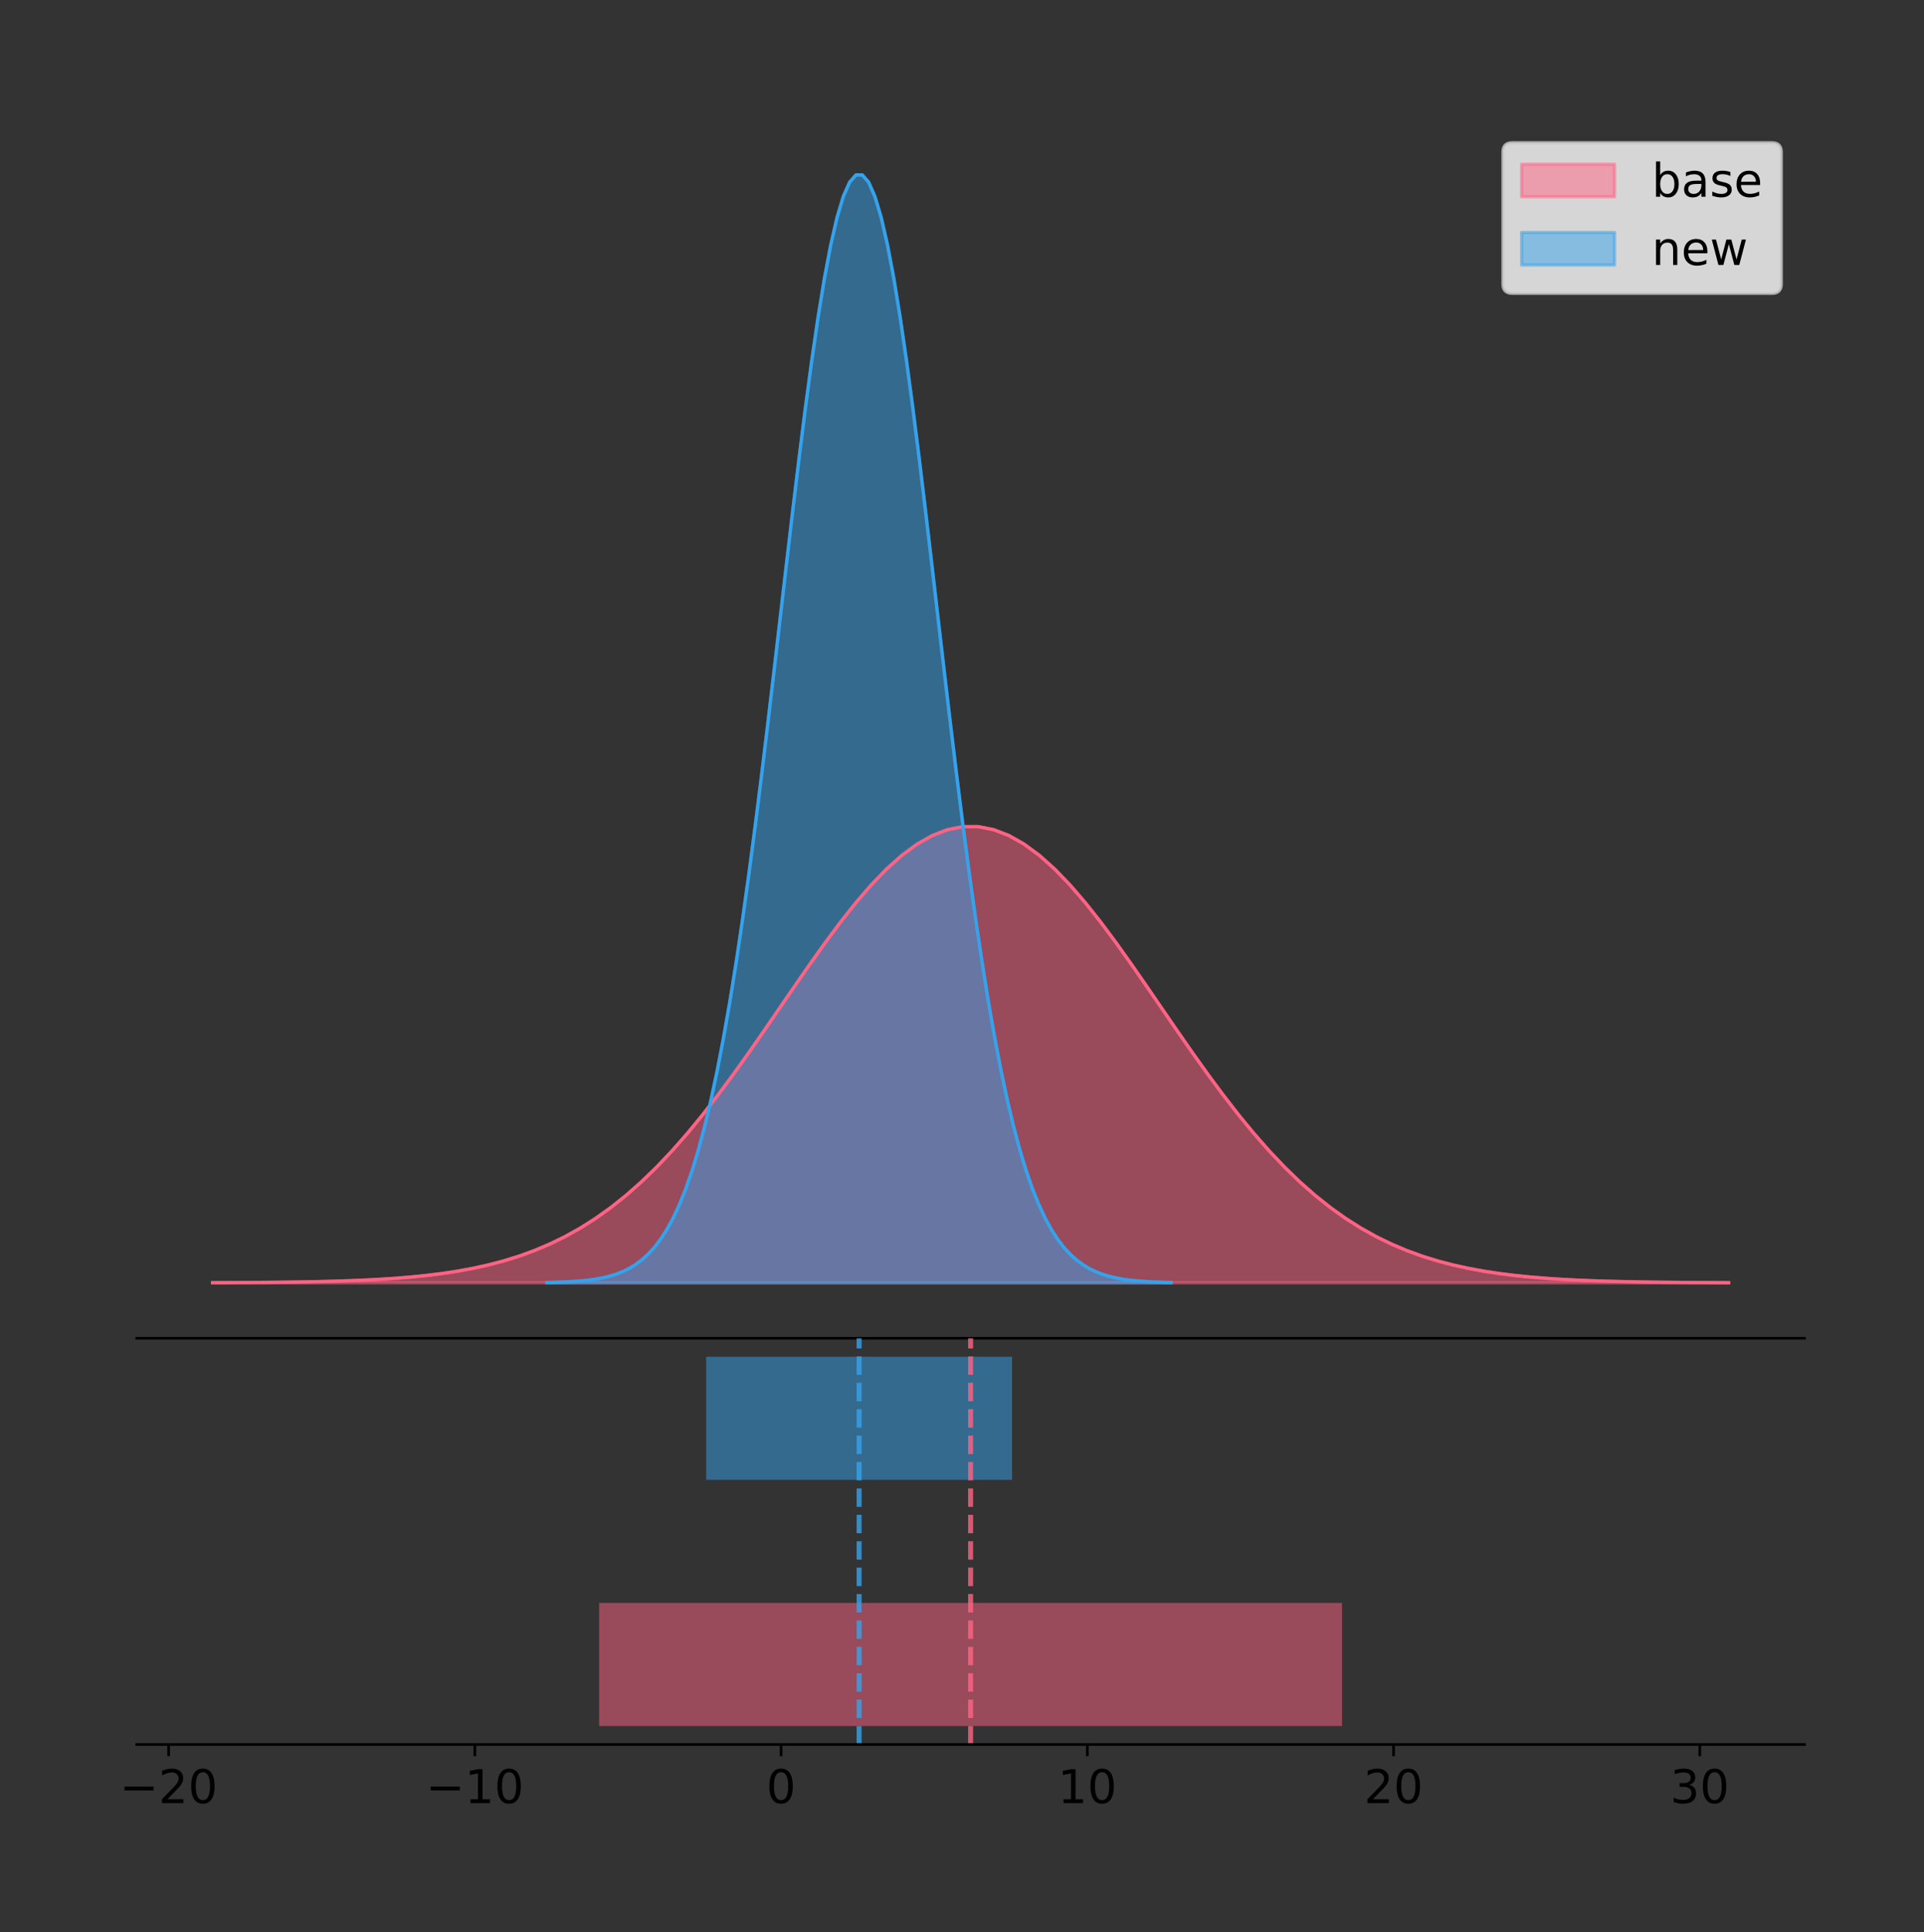 <?xml version="1.0" encoding="utf-8" standalone="no"?>
<!DOCTYPE svg PUBLIC "-//W3C//DTD SVG 1.1//EN"
  "http://www.w3.org/Graphics/SVG/1.1/DTD/svg11.dtd">
<!-- Created with matplotlib (https://matplotlib.org/) -->
<svg height="581.789pt" version="1.1" viewBox="0 0 579.376 581.789" width="579.376pt" xmlns="http://www.w3.org/2000/svg" xmlns:xlink="http://www.w3.org/1999/xlink">
 <rect x="0" y="0" width="579.376" height="581.789" fill="#333333" stroke="none"/>
 <defs>
  <style type="text/css">
*{stroke-linecap:butt;stroke-linejoin:round;}
  </style>
 </defs>
 <g id="figure_1">
  <g id="patch_1">
   <path d="M 0 581.789 
L 579.376 581.789 
L 579.376 0 
L 0 0 
z
" style="fill:none;"/>
  </g>
  <g id="axes_1">
   <g id="patch_2">
    <path d="M 41.176 402.93 
L 543.376 402.93 
L 543.376 36 
L 41.176 36 
z
" style="fill:none;"/>
   </g>
   <g id="PolyCollection_1">
    <defs>
     <path d="M 64.004 -195.538 
L 64.004 -195.584 
L 68.615 -195.602 
L 73.227 -195.625 
L 77.838 -195.656 
L 82.45 -195.697 
L 87.062 -195.752 
L 91.673 -195.823 
L 96.285 -195.916 
L 100.896 -196.035 
L 105.508 -196.187 
L 110.119 -196.381 
L 114.731 -196.625 
L 119.343 -196.932 
L 123.954 -197.313 
L 128.566 -197.783 
L 133.177 -198.359 
L 137.789 -199.061 
L 142.4 -199.908 
L 147.012 -200.923 
L 151.624 -202.132 
L 156.235 -203.559 
L 160.847 -205.231 
L 165.458 -207.176 
L 170.07 -209.419 
L 174.681 -211.988 
L 179.293 -214.905 
L 183.905 -218.191 
L 188.516 -221.862 
L 193.128 -225.929 
L 197.739 -230.396 
L 202.351 -235.259 
L 206.962 -240.505 
L 211.574 -246.114 
L 216.186 -252.052 
L 220.797 -258.276 
L 225.409 -264.732 
L 230.02 -271.356 
L 234.632 -278.073 
L 239.243 -284.801 
L 243.855 -291.448 
L 248.467 -297.92 
L 253.078 -304.117 
L 257.69 -309.94 
L 262.301 -315.291 
L 266.913 -320.076 
L 271.524 -324.209 
L 276.136 -327.614 
L 280.748 -330.227 
L 285.359 -331.998 
L 289.971 -332.892 
L 294.582 -332.892 
L 299.194 -331.998 
L 303.805 -330.227 
L 308.417 -327.614 
L 313.029 -324.209 
L 317.64 -320.076 
L 322.252 -315.291 
L 326.863 -309.94 
L 331.475 -304.117 
L 336.086 -297.92 
L 340.698 -291.448 
L 345.31 -284.801 
L 349.921 -278.073 
L 354.533 -271.356 
L 359.144 -264.732 
L 363.756 -258.276 
L 368.367 -252.052 
L 372.979 -246.114 
L 377.591 -240.505 
L 382.202 -235.259 
L 386.814 -230.396 
L 391.425 -225.929 
L 396.037 -221.862 
L 400.648 -218.191 
L 405.26 -214.905 
L 409.872 -211.988 
L 414.483 -209.419 
L 419.095 -207.176 
L 423.706 -205.231 
L 428.318 -203.559 
L 432.929 -202.132 
L 437.541 -200.923 
L 442.153 -199.908 
L 446.764 -199.061 
L 451.376 -198.359 
L 455.987 -197.783 
L 460.599 -197.313 
L 465.21 -196.932 
L 469.822 -196.625 
L 474.434 -196.381 
L 479.045 -196.187 
L 483.657 -196.035 
L 488.268 -195.916 
L 492.88 -195.823 
L 497.491 -195.752 
L 502.103 -195.697 
L 506.714 -195.656 
L 511.326 -195.625 
L 515.938 -195.602 
L 520.549 -195.584 
L 520.549 -195.538 
L 520.549 -195.538 
L 515.938 -195.538 
L 511.326 -195.538 
L 506.714 -195.538 
L 502.103 -195.538 
L 497.491 -195.538 
L 492.88 -195.538 
L 488.268 -195.538 
L 483.657 -195.538 
L 479.045 -195.538 
L 474.434 -195.538 
L 469.822 -195.538 
L 465.21 -195.538 
L 460.599 -195.538 
L 455.987 -195.538 
L 451.376 -195.538 
L 446.764 -195.538 
L 442.153 -195.538 
L 437.541 -195.538 
L 432.929 -195.538 
L 428.318 -195.538 
L 423.706 -195.538 
L 419.095 -195.538 
L 414.483 -195.538 
L 409.872 -195.538 
L 405.26 -195.538 
L 400.648 -195.538 
L 396.037 -195.538 
L 391.425 -195.538 
L 386.814 -195.538 
L 382.202 -195.538 
L 377.591 -195.538 
L 372.979 -195.538 
L 368.367 -195.538 
L 363.756 -195.538 
L 359.144 -195.538 
L 354.533 -195.538 
L 349.921 -195.538 
L 345.31 -195.538 
L 340.698 -195.538 
L 336.086 -195.538 
L 331.475 -195.538 
L 326.863 -195.538 
L 322.252 -195.538 
L 317.64 -195.538 
L 313.029 -195.538 
L 308.417 -195.538 
L 303.805 -195.538 
L 299.194 -195.538 
L 294.582 -195.538 
L 289.971 -195.538 
L 285.359 -195.538 
L 280.748 -195.538 
L 276.136 -195.538 
L 271.524 -195.538 
L 266.913 -195.538 
L 262.301 -195.538 
L 257.69 -195.538 
L 253.078 -195.538 
L 248.467 -195.538 
L 243.855 -195.538 
L 239.243 -195.538 
L 234.632 -195.538 
L 230.02 -195.538 
L 225.409 -195.538 
L 220.797 -195.538 
L 216.186 -195.538 
L 211.574 -195.538 
L 206.962 -195.538 
L 202.351 -195.538 
L 197.739 -195.538 
L 193.128 -195.538 
L 188.516 -195.538 
L 183.905 -195.538 
L 179.293 -195.538 
L 174.681 -195.538 
L 170.07 -195.538 
L 165.458 -195.538 
L 160.847 -195.538 
L 156.235 -195.538 
L 151.624 -195.538 
L 147.012 -195.538 
L 142.4 -195.538 
L 137.789 -195.538 
L 133.177 -195.538 
L 128.566 -195.538 
L 123.954 -195.538 
L 119.343 -195.538 
L 114.731 -195.538 
L 110.119 -195.538 
L 105.508 -195.538 
L 100.896 -195.538 
L 96.285 -195.538 
L 91.673 -195.538 
L 87.062 -195.538 
L 82.45 -195.538 
L 77.838 -195.538 
L 73.227 -195.538 
L 68.615 -195.538 
L 64.004 -195.538 
z
" id="m6d9cf32b64" style="stroke:#ff6384;stroke-opacity:0.5;"/>
    </defs>
    <g clip-path="url(#p754fb22665)">
     <use style="fill:#ff6384;fill-opacity:0.5;stroke:#ff6384;stroke-opacity:0.5;" x="0" xlink:href="#m6d9cf32b64" y="581.789"/>
    </g>
   </g>
   <g id="PolyCollection_2">
    <defs>
     <path d="M 164.713 -195.538 
L 164.713 -195.65 
L 166.612 -195.692 
L 168.511 -195.749 
L 170.409 -195.825 
L 172.308 -195.925 
L 174.207 -196.058 
L 176.106 -196.23 
L 178.005 -196.455 
L 179.904 -196.744 
L 181.803 -197.115 
L 183.702 -197.585 
L 185.6 -198.179 
L 187.499 -198.923 
L 189.398 -199.848 
L 191.297 -200.99 
L 193.196 -202.39 
L 195.095 -204.093 
L 196.994 -206.151 
L 198.893 -208.617 
L 200.792 -211.552 
L 202.69 -215.017 
L 204.589 -219.078 
L 206.488 -223.801 
L 208.387 -229.25 
L 210.286 -235.488 
L 212.185 -242.572 
L 214.084 -250.552 
L 215.983 -259.468 
L 217.881 -269.344 
L 219.78 -280.192 
L 221.679 -292.002 
L 223.578 -304.744 
L 225.477 -318.365 
L 227.376 -332.786 
L 229.275 -347.901 
L 231.174 -363.58 
L 233.073 -379.667 
L 234.971 -395.98 
L 236.87 -412.318 
L 238.769 -428.462 
L 240.668 -444.18 
L 242.567 -459.23 
L 244.466 -473.372 
L 246.365 -486.366 
L 248.264 -497.987 
L 250.162 -508.025 
L 252.061 -516.294 
L 253.96 -522.64 
L 255.859 -526.94 
L 257.758 -529.111 
L 259.657 -529.111 
L 261.556 -526.94 
L 263.455 -522.64 
L 265.354 -516.294 
L 267.252 -508.025 
L 269.151 -497.987 
L 271.05 -486.366 
L 272.949 -473.372 
L 274.848 -459.23 
L 276.747 -444.18 
L 278.646 -428.462 
L 280.545 -412.318 
L 282.443 -395.98 
L 284.342 -379.667 
L 286.241 -363.58 
L 288.14 -347.901 
L 290.039 -332.786 
L 291.938 -318.365 
L 293.837 -304.744 
L 295.736 -292.002 
L 297.635 -280.192 
L 299.533 -269.344 
L 301.432 -259.468 
L 303.331 -250.552 
L 305.23 -242.572 
L 307.129 -235.488 
L 309.028 -229.25 
L 310.927 -223.801 
L 312.826 -219.078 
L 314.724 -215.017 
L 316.623 -211.552 
L 318.522 -208.617 
L 320.421 -206.151 
L 322.32 -204.093 
L 324.219 -202.39 
L 326.118 -200.99 
L 328.017 -199.848 
L 329.916 -198.923 
L 331.814 -198.179 
L 333.713 -197.585 
L 335.612 -197.115 
L 337.511 -196.744 
L 339.41 -196.455 
L 341.309 -196.23 
L 343.208 -196.058 
L 345.107 -195.925 
L 347.005 -195.825 
L 348.904 -195.749 
L 350.803 -195.692 
L 352.702 -195.65 
L 352.702 -195.538 
L 352.702 -195.538 
L 350.803 -195.538 
L 348.904 -195.538 
L 347.005 -195.538 
L 345.107 -195.538 
L 343.208 -195.538 
L 341.309 -195.538 
L 339.41 -195.538 
L 337.511 -195.538 
L 335.612 -195.538 
L 333.713 -195.538 
L 331.814 -195.538 
L 329.916 -195.538 
L 328.017 -195.538 
L 326.118 -195.538 
L 324.219 -195.538 
L 322.32 -195.538 
L 320.421 -195.538 
L 318.522 -195.538 
L 316.623 -195.538 
L 314.724 -195.538 
L 312.826 -195.538 
L 310.927 -195.538 
L 309.028 -195.538 
L 307.129 -195.538 
L 305.23 -195.538 
L 303.331 -195.538 
L 301.432 -195.538 
L 299.533 -195.538 
L 297.635 -195.538 
L 295.736 -195.538 
L 293.837 -195.538 
L 291.938 -195.538 
L 290.039 -195.538 
L 288.14 -195.538 
L 286.241 -195.538 
L 284.342 -195.538 
L 282.443 -195.538 
L 280.545 -195.538 
L 278.646 -195.538 
L 276.747 -195.538 
L 274.848 -195.538 
L 272.949 -195.538 
L 271.05 -195.538 
L 269.151 -195.538 
L 267.252 -195.538 
L 265.354 -195.538 
L 263.455 -195.538 
L 261.556 -195.538 
L 259.657 -195.538 
L 257.758 -195.538 
L 255.859 -195.538 
L 253.96 -195.538 
L 252.061 -195.538 
L 250.162 -195.538 
L 248.264 -195.538 
L 246.365 -195.538 
L 244.466 -195.538 
L 242.567 -195.538 
L 240.668 -195.538 
L 238.769 -195.538 
L 236.87 -195.538 
L 234.971 -195.538 
L 233.073 -195.538 
L 231.174 -195.538 
L 229.275 -195.538 
L 227.376 -195.538 
L 225.477 -195.538 
L 223.578 -195.538 
L 221.679 -195.538 
L 219.78 -195.538 
L 217.881 -195.538 
L 215.983 -195.538 
L 214.084 -195.538 
L 212.185 -195.538 
L 210.286 -195.538 
L 208.387 -195.538 
L 206.488 -195.538 
L 204.589 -195.538 
L 202.69 -195.538 
L 200.792 -195.538 
L 198.893 -195.538 
L 196.994 -195.538 
L 195.095 -195.538 
L 193.196 -195.538 
L 191.297 -195.538 
L 189.398 -195.538 
L 187.499 -195.538 
L 185.6 -195.538 
L 183.702 -195.538 
L 181.803 -195.538 
L 179.904 -195.538 
L 178.005 -195.538 
L 176.106 -195.538 
L 174.207 -195.538 
L 172.308 -195.538 
L 170.409 -195.538 
L 168.511 -195.538 
L 166.612 -195.538 
L 164.713 -195.538 
z
" id="m115e8b5de5" style="stroke:#36a2eb;stroke-opacity:0.5;"/>
    </defs>
    <g clip-path="url(#p754fb22665)">
     <use style="fill:#36a2eb;fill-opacity:0.5;stroke:#36a2eb;stroke-opacity:0.5;" x="0" xlink:href="#m115e8b5de5" y="581.789"/>
    </g>
   </g>
   <g id="line2d_1">
    <path clip-path="url(#p754fb22665)" d="M 64.004 386.205 
L 68.615 386.188 
L 73.227 386.164 
L 77.838 386.133 
L 82.45 386.092 
L 87.062 386.037 
L 91.673 385.966 
L 96.285 385.874 
L 100.896 385.755 
L 105.508 385.602 
L 110.119 385.408 
L 114.731 385.164 
L 119.343 384.858 
L 123.954 384.477 
L 128.566 384.006 
L 133.177 383.43 
L 137.789 382.729 
L 142.4 381.881 
L 147.012 380.866 
L 151.624 379.658 
L 156.235 378.231 
L 160.847 376.558 
L 165.458 374.614 
L 170.07 372.37 
L 174.681 369.801 
L 179.293 366.884 
L 183.905 363.598 
L 188.516 359.927 
L 193.128 355.861 
L 197.739 351.394 
L 202.351 346.531 
L 206.962 341.284 
L 211.574 335.675 
L 216.186 329.738 
L 220.797 323.514 
L 225.409 317.057 
L 230.02 310.434 
L 234.632 303.716 
L 239.243 296.989 
L 243.855 290.341 
L 248.467 283.869 
L 253.078 277.672 
L 257.69 271.849 
L 262.301 266.499 
L 266.913 261.714 
L 271.524 257.58 
L 276.136 254.175 
L 280.748 251.562 
L 285.359 249.792 
L 289.971 248.898 
L 294.582 248.898 
L 299.194 249.792 
L 303.805 251.562 
L 308.417 254.175 
L 313.029 257.58 
L 317.64 261.714 
L 322.252 266.499 
L 326.863 271.849 
L 331.475 277.672 
L 336.086 283.869 
L 340.698 290.341 
L 345.31 296.989 
L 349.921 303.716 
L 354.533 310.434 
L 359.144 317.057 
L 363.756 323.514 
L 368.367 329.738 
L 372.979 335.675 
L 377.591 341.284 
L 382.202 346.531 
L 386.814 351.394 
L 391.425 355.861 
L 396.037 359.927 
L 400.648 363.598 
L 405.26 366.884 
L 409.872 369.801 
L 414.483 372.37 
L 419.095 374.614 
L 423.706 376.558 
L 428.318 378.231 
L 432.929 379.658 
L 437.541 380.866 
L 442.153 381.881 
L 446.764 382.729 
L 451.376 383.43 
L 455.987 384.006 
L 460.599 384.477 
L 465.21 384.858 
L 469.822 385.164 
L 474.434 385.408 
L 479.045 385.602 
L 483.657 385.755 
L 488.268 385.874 
L 492.88 385.966 
L 497.491 386.037 
L 502.103 386.092 
L 506.714 386.133 
L 511.326 386.164 
L 515.938 386.188 
L 520.549 386.205 
" style="fill:none;stroke:#ff6384;stroke-linecap:square;"/>
   </g>
   <g id="line2d_2">
    <path clip-path="url(#p754fb22665)" d="M 164.713 386.139 
L 166.612 386.097 
L 168.511 386.04 
L 170.409 385.965 
L 172.308 385.864 
L 174.207 385.732 
L 176.106 385.559 
L 178.005 385.334 
L 179.904 385.045 
L 181.803 384.675 
L 183.702 384.204 
L 185.6 383.61 
L 187.499 382.867 
L 189.398 381.941 
L 191.297 380.799 
L 193.196 379.399 
L 195.095 377.696 
L 196.994 375.639 
L 198.893 373.172 
L 200.792 370.238 
L 202.69 366.772 
L 204.589 362.711 
L 206.488 357.989 
L 208.387 352.539 
L 210.286 346.301 
L 212.185 339.217 
L 214.084 331.237 
L 215.983 322.322 
L 217.881 312.445 
L 219.78 301.597 
L 221.679 289.787 
L 223.578 277.045 
L 225.477 263.424 
L 227.376 249.004 
L 229.275 233.888 
L 231.174 218.209 
L 233.073 202.123 
L 234.971 185.809 
L 236.87 169.471 
L 238.769 153.327 
L 240.668 137.61 
L 242.567 122.559 
L 244.466 108.418 
L 246.365 95.423 
L 248.264 83.803 
L 250.162 73.765 
L 252.061 65.495 
L 253.96 59.15 
L 255.859 54.85 
L 257.758 52.679 
L 259.657 52.679 
L 261.556 54.85 
L 263.455 59.15 
L 265.354 65.495 
L 267.252 73.765 
L 269.151 83.803 
L 271.05 95.423 
L 272.949 108.418 
L 274.848 122.559 
L 276.747 137.61 
L 278.646 153.327 
L 280.545 169.471 
L 282.443 185.809 
L 284.342 202.123 
L 286.241 218.209 
L 288.14 233.888 
L 290.039 249.004 
L 291.938 263.424 
L 293.837 277.045 
L 295.736 289.787 
L 297.635 301.597 
L 299.533 312.445 
L 301.432 322.322 
L 303.331 331.237 
L 305.23 339.217 
L 307.129 346.301 
L 309.028 352.539 
L 310.927 357.989 
L 312.826 362.711 
L 314.724 366.772 
L 316.623 370.238 
L 318.522 373.172 
L 320.421 375.639 
L 322.32 377.696 
L 324.219 379.399 
L 326.118 380.799 
L 328.017 381.941 
L 329.916 382.867 
L 331.814 383.61 
L 333.713 384.204 
L 335.612 384.675 
L 337.511 385.045 
L 339.41 385.334 
L 341.309 385.559 
L 343.208 385.732 
L 345.107 385.864 
L 347.005 385.965 
L 348.904 386.04 
L 350.803 386.097 
L 352.702 386.139 
" style="fill:none;stroke:#36a2eb;stroke-linecap:square;"/>
   </g>
   <g id="patch_3">
    <path d="M 41.176 402.93 
L 543.376 402.93 
" style="fill:none;stroke:#000000;stroke-linecap:square;stroke-linejoin:miter;stroke-width:0.8;"/>
   </g>
   <g id="legend_1">
    <g id="patch_4">
     <path d="M 455.402 88.299 
L 533.576 88.299 
Q 536.376 88.299 536.376 85.499 
L 536.376 45.8 
Q 536.376 43 533.576 43 
L 455.402 43 
Q 452.602 43 452.602 45.8 
L 452.602 85.499 
Q 452.602 88.299 455.402 88.299 
z
" style="fill:#ffffff;opacity:0.8;stroke:#cccccc;stroke-linejoin:miter;"/>
    </g>
    <g id="patch_5">
     <path d="M 458.202 59.238 
L 486.202 59.238 
L 486.202 49.438 
L 458.202 49.438 
z
" style="fill:#ff6384;opacity:0.5;stroke:#ff6384;stroke-linejoin:miter;"/>
    </g>
    <g id="text_1">
     <!-- base -->
     <defs>
      <path d="M 48.688 27.297 
Q 48.688 37.203 44.609 42.844 
Q 40.531 48.484 33.406 48.484 
Q 26.266 48.484 22.188 42.844 
Q 18.109 37.203 18.109 27.297 
Q 18.109 17.391 22.188 11.75 
Q 26.266 6.109 33.406 6.109 
Q 40.531 6.109 44.609 11.75 
Q 48.688 17.391 48.688 27.297 
z
M 18.109 46.391 
Q 20.953 51.266 25.266 53.625 
Q 29.594 56 35.594 56 
Q 45.562 56 51.781 48.094 
Q 58.016 40.188 58.016 27.297 
Q 58.016 14.406 51.781 6.484 
Q 45.562 -1.422 35.594 -1.422 
Q 29.594 -1.422 25.266 0.953 
Q 20.953 3.328 18.109 8.203 
L 18.109 0 
L 9.078 0 
L 9.078 75.984 
L 18.109 75.984 
z
" id="DejaVuSans-98"/>
      <path d="M 34.281 27.484 
Q 23.391 27.484 19.188 25 
Q 14.984 22.516 14.984 16.5 
Q 14.984 11.719 18.141 8.906 
Q 21.297 6.109 26.703 6.109 
Q 34.188 6.109 38.703 11.406 
Q 43.219 16.703 43.219 25.484 
L 43.219 27.484 
z
M 52.203 31.203 
L 52.203 0 
L 43.219 0 
L 43.219 8.297 
Q 40.141 3.328 35.547 0.953 
Q 30.953 -1.422 24.312 -1.422 
Q 15.922 -1.422 10.953 3.297 
Q 6 8.016 6 15.922 
Q 6 25.141 12.172 29.828 
Q 18.359 34.516 30.609 34.516 
L 43.219 34.516 
L 43.219 35.406 
Q 43.219 41.609 39.141 45 
Q 35.062 48.391 27.688 48.391 
Q 23 48.391 18.547 47.266 
Q 14.109 46.141 10.016 43.891 
L 10.016 52.203 
Q 14.938 54.109 19.578 55.047 
Q 24.219 56 28.609 56 
Q 40.484 56 46.344 49.844 
Q 52.203 43.703 52.203 31.203 
z
" id="DejaVuSans-97"/>
      <path d="M 44.281 53.078 
L 44.281 44.578 
Q 40.484 46.531 36.375 47.5 
Q 32.281 48.484 27.875 48.484 
Q 21.188 48.484 17.844 46.438 
Q 14.5 44.391 14.5 40.281 
Q 14.5 37.156 16.891 35.375 
Q 19.281 33.594 26.516 31.984 
L 29.594 31.297 
Q 39.156 29.25 43.188 25.516 
Q 47.219 21.781 47.219 15.094 
Q 47.219 7.469 41.188 3.016 
Q 35.156 -1.422 24.609 -1.422 
Q 20.219 -1.422 15.453 -0.562 
Q 10.688 0.297 5.422 2 
L 5.422 11.281 
Q 10.406 8.688 15.234 7.391 
Q 20.062 6.109 24.812 6.109 
Q 31.156 6.109 34.562 8.281 
Q 37.984 10.453 37.984 14.406 
Q 37.984 18.062 35.516 20.016 
Q 33.062 21.969 24.703 23.781 
L 21.578 24.516 
Q 13.234 26.266 9.516 29.906 
Q 5.812 33.547 5.812 39.891 
Q 5.812 47.609 11.281 51.797 
Q 16.75 56 26.812 56 
Q 31.781 56 36.172 55.266 
Q 40.578 54.547 44.281 53.078 
z
" id="DejaVuSans-115"/>
      <path d="M 56.203 29.594 
L 56.203 25.203 
L 14.891 25.203 
Q 15.484 15.922 20.484 11.062 
Q 25.484 6.203 34.422 6.203 
Q 39.594 6.203 44.453 7.469 
Q 49.312 8.734 54.109 11.281 
L 54.109 2.781 
Q 49.266 0.734 44.188 -0.344 
Q 39.109 -1.422 33.891 -1.422 
Q 20.797 -1.422 13.156 6.188 
Q 5.516 13.812 5.516 26.812 
Q 5.516 40.234 12.766 48.109 
Q 20.016 56 32.328 56 
Q 43.359 56 49.781 48.891 
Q 56.203 41.797 56.203 29.594 
z
M 47.219 32.234 
Q 47.125 39.594 43.094 43.984 
Q 39.062 48.391 32.422 48.391 
Q 24.906 48.391 20.391 44.141 
Q 15.875 39.891 15.188 32.172 
z
" id="DejaVuSans-101"/>
     </defs>
     <g transform="translate(497.402 59.238)scale(0.14 -0.14)">
      <use xlink:href="#DejaVuSans-98"/>
      <use x="63.477" xlink:href="#DejaVuSans-97"/>
      <use x="124.756" xlink:href="#DejaVuSans-115"/>
      <use x="176.855" xlink:href="#DejaVuSans-101"/>
     </g>
    </g>
    <g id="patch_6">
     <path d="M 458.202 79.787 
L 486.202 79.787 
L 486.202 69.987 
L 458.202 69.987 
z
" style="fill:#36a2eb;opacity:0.5;stroke:#36a2eb;stroke-linejoin:miter;"/>
    </g>
    <g id="text_2">
     <!-- new -->
     <defs>
      <path d="M 54.891 33.016 
L 54.891 0 
L 45.906 0 
L 45.906 32.719 
Q 45.906 40.484 42.875 44.328 
Q 39.844 48.188 33.797 48.188 
Q 26.516 48.188 22.312 43.547 
Q 18.109 38.922 18.109 30.906 
L 18.109 0 
L 9.078 0 
L 9.078 54.688 
L 18.109 54.688 
L 18.109 46.188 
Q 21.344 51.125 25.703 53.562 
Q 30.078 56 35.797 56 
Q 45.219 56 50.047 50.172 
Q 54.891 44.344 54.891 33.016 
z
" id="DejaVuSans-110"/>
      <path d="M 4.203 54.688 
L 13.188 54.688 
L 24.422 12.016 
L 35.594 54.688 
L 46.188 54.688 
L 57.422 12.016 
L 68.609 54.688 
L 77.594 54.688 
L 63.281 0 
L 52.688 0 
L 40.922 44.828 
L 29.109 0 
L 18.5 0 
z
" id="DejaVuSans-119"/>
     </defs>
     <g transform="translate(497.402 79.787)scale(0.14 -0.14)">
      <use xlink:href="#DejaVuSans-110"/>
      <use x="63.379" xlink:href="#DejaVuSans-101"/>
      <use x="124.902" xlink:href="#DejaVuSans-119"/>
     </g>
    </g>
   </g>
  </g>
  <g id="axes_2">
   <g id="patch_7">
    <path d="M 41.176 525.24 
L 543.376 525.24 
L 543.376 402.93 
L 41.176 402.93 
z
" style="fill:none;"/>
   </g>
   <g id="patch_8">
    <path clip-path="url(#p8478da3193)" d="M 180.423 519.68 
L 404.13 519.68 
L 404.13 482.617 
L 180.423 482.617 
z
" style="fill:#ff6384;opacity:0.5;"/>
   </g>
   <g id="patch_9">
    <path clip-path="url(#p8478da3193)" d="M 212.65 445.553 
L 304.765 445.553 
L 304.765 408.49 
L 212.65 408.49 
z
" style="fill:#36a2eb;opacity:0.5;"/>
   </g>
   <g id="matplotlib.axis_1">
    <g id="xtick_1">
     <g id="line2d_3">
      <defs>
       <path d="M 0 0 
L 0 3.5 
" id="m23c5d26011" style="stroke:#000000;stroke-width:0.8;"/>
      </defs>
      <g>
       <use style="stroke:#000000;stroke-width:0.8;" x="50.773" xlink:href="#m23c5d26011" y="525.24"/>
      </g>
     </g>
     <g id="text_3">
      <!-- −20 -->
      <defs>
       <path d="M 10.594 35.5 
L 73.188 35.5 
L 73.188 27.203 
L 10.594 27.203 
z
" id="DejaVuSans-8722"/>
       <path d="M 19.188 8.297 
L 53.609 8.297 
L 53.609 0 
L 7.328 0 
L 7.328 8.297 
Q 12.938 14.109 22.625 23.891 
Q 32.328 33.688 34.812 36.531 
Q 39.547 41.844 41.422 45.531 
Q 43.312 49.219 43.312 52.781 
Q 43.312 58.594 39.234 62.25 
Q 35.156 65.922 28.609 65.922 
Q 23.969 65.922 18.812 64.312 
Q 13.672 62.703 7.812 59.422 
L 7.812 69.391 
Q 13.766 71.781 18.938 73 
Q 24.125 74.219 28.422 74.219 
Q 39.75 74.219 46.484 68.547 
Q 53.219 62.891 53.219 53.422 
Q 53.219 48.922 51.531 44.891 
Q 49.859 40.875 45.406 35.406 
Q 44.188 33.984 37.641 27.219 
Q 31.109 20.453 19.188 8.297 
z
" id="DejaVuSans-50"/>
       <path d="M 31.781 66.406 
Q 24.172 66.406 20.328 58.906 
Q 16.5 51.422 16.5 36.375 
Q 16.5 21.391 20.328 13.891 
Q 24.172 6.391 31.781 6.391 
Q 39.453 6.391 43.281 13.891 
Q 47.125 21.391 47.125 36.375 
Q 47.125 51.422 43.281 58.906 
Q 39.453 66.406 31.781 66.406 
z
M 31.781 74.219 
Q 44.047 74.219 50.516 64.516 
Q 56.984 54.828 56.984 36.375 
Q 56.984 17.969 50.516 8.266 
Q 44.047 -1.422 31.781 -1.422 
Q 19.531 -1.422 13.062 8.266 
Q 6.594 17.969 6.594 36.375 
Q 6.594 54.828 13.062 64.516 
Q 19.531 74.219 31.781 74.219 
z
" id="DejaVuSans-48"/>
      </defs>
      <g transform="translate(36 542.878)scale(0.14 -0.14)">
       <use xlink:href="#DejaVuSans-8722"/>
       <use x="83.789" xlink:href="#DejaVuSans-50"/>
       <use x="147.412" xlink:href="#DejaVuSans-48"/>
      </g>
     </g>
    </g>
    <g id="xtick_2">
     <g id="line2d_4">
      <g>
       <use style="stroke:#000000;stroke-width:0.8;" x="142.991" xlink:href="#m23c5d26011" y="525.24"/>
      </g>
     </g>
     <g id="text_4">
      <!-- −10 -->
      <defs>
       <path d="M 12.406 8.297 
L 28.516 8.297 
L 28.516 63.922 
L 10.984 60.406 
L 10.984 69.391 
L 28.422 72.906 
L 38.281 72.906 
L 38.281 8.297 
L 54.391 8.297 
L 54.391 0 
L 12.406 0 
z
" id="DejaVuSans-49"/>
      </defs>
      <g transform="translate(128.218 542.878)scale(0.14 -0.14)">
       <use xlink:href="#DejaVuSans-8722"/>
       <use x="83.789" xlink:href="#DejaVuSans-49"/>
       <use x="147.412" xlink:href="#DejaVuSans-48"/>
      </g>
     </g>
    </g>
    <g id="xtick_3">
     <g id="line2d_5">
      <g>
       <use style="stroke:#000000;stroke-width:0.8;" x="235.209" xlink:href="#m23c5d26011" y="525.24"/>
      </g>
     </g>
     <g id="text_5">
      <!-- 0 -->
      <g transform="translate(230.755 542.878)scale(0.14 -0.14)">
       <use xlink:href="#DejaVuSans-48"/>
      </g>
     </g>
    </g>
    <g id="xtick_4">
     <g id="line2d_6">
      <g>
       <use style="stroke:#000000;stroke-width:0.8;" x="327.426" xlink:href="#m23c5d26011" y="525.24"/>
      </g>
     </g>
     <g id="text_6">
      <!-- 10 -->
      <g transform="translate(318.519 542.878)scale(0.14 -0.14)">
       <use xlink:href="#DejaVuSans-49"/>
       <use x="63.623" xlink:href="#DejaVuSans-48"/>
      </g>
     </g>
    </g>
    <g id="xtick_5">
     <g id="line2d_7">
      <g>
       <use style="stroke:#000000;stroke-width:0.8;" x="419.644" xlink:href="#m23c5d26011" y="525.24"/>
      </g>
     </g>
     <g id="text_7">
      <!-- 20 -->
      <g transform="translate(410.736 542.878)scale(0.14 -0.14)">
       <use xlink:href="#DejaVuSans-50"/>
       <use x="63.623" xlink:href="#DejaVuSans-48"/>
      </g>
     </g>
    </g>
    <g id="xtick_6">
     <g id="line2d_8">
      <g>
       <use style="stroke:#000000;stroke-width:0.8;" x="511.861" xlink:href="#m23c5d26011" y="525.24"/>
      </g>
     </g>
     <g id="text_8">
      <!-- 30 -->
      <defs>
       <path d="M 40.578 39.312 
Q 47.656 37.797 51.625 33 
Q 55.609 28.219 55.609 21.188 
Q 55.609 10.406 48.188 4.484 
Q 40.766 -1.422 27.094 -1.422 
Q 22.516 -1.422 17.656 -0.516 
Q 12.797 0.391 7.625 2.203 
L 7.625 11.719 
Q 11.719 9.328 16.594 8.109 
Q 21.484 6.891 26.812 6.891 
Q 36.078 6.891 40.938 10.547 
Q 45.797 14.203 45.797 21.188 
Q 45.797 27.641 41.281 31.266 
Q 36.766 34.906 28.719 34.906 
L 20.219 34.906 
L 20.219 43.016 
L 29.109 43.016 
Q 36.375 43.016 40.234 45.922 
Q 44.094 48.828 44.094 54.297 
Q 44.094 59.906 40.109 62.906 
Q 36.141 65.922 28.719 65.922 
Q 24.656 65.922 20.016 65.031 
Q 15.375 64.156 9.812 62.312 
L 9.812 71.094 
Q 15.438 72.656 20.344 73.438 
Q 25.25 74.219 29.594 74.219 
Q 40.828 74.219 47.359 69.109 
Q 53.906 64.016 53.906 55.328 
Q 53.906 49.266 50.438 45.094 
Q 46.969 40.922 40.578 39.312 
z
" id="DejaVuSans-51"/>
      </defs>
      <g transform="translate(502.954 542.878)scale(0.14 -0.14)">
       <use xlink:href="#DejaVuSans-51"/>
       <use x="63.623" xlink:href="#DejaVuSans-48"/>
      </g>
     </g>
    </g>
   </g>
   <g id="line2d_9">
    <path clip-path="url(#p8478da3193)" d="M 292.276 525.24 
L 292.276 402.93 
" style="fill:none;stroke:#ff6384;stroke-dasharray:5.55,2.4;stroke-dashoffset:0;stroke-opacity:0.8;stroke-width:1.5;"/>
   </g>
   <g id="line2d_10">
    <path clip-path="url(#p8478da3193)" d="M 258.707 525.24 
L 258.707 402.93 
" style="fill:none;stroke:#36a2eb;stroke-dasharray:5.55,2.4;stroke-dashoffset:0;stroke-opacity:0.8;stroke-width:1.5;"/>
   </g>
   <g id="patch_10">
    <path d="M 41.176 525.24 
L 543.376 525.24 
" style="fill:none;stroke:#000000;stroke-linecap:square;stroke-linejoin:miter;stroke-width:0.8;"/>
   </g>
  </g>
 </g>
 <defs>
  <clipPath id="p754fb22665">
   <rect height="366.93" width="502.2" x="41.176" y="36"/>
  </clipPath>
  <clipPath id="p8478da3193">
   <rect height="122.31" width="502.2" x="41.176" y="402.93"/>
  </clipPath>
 </defs>
</svg>
